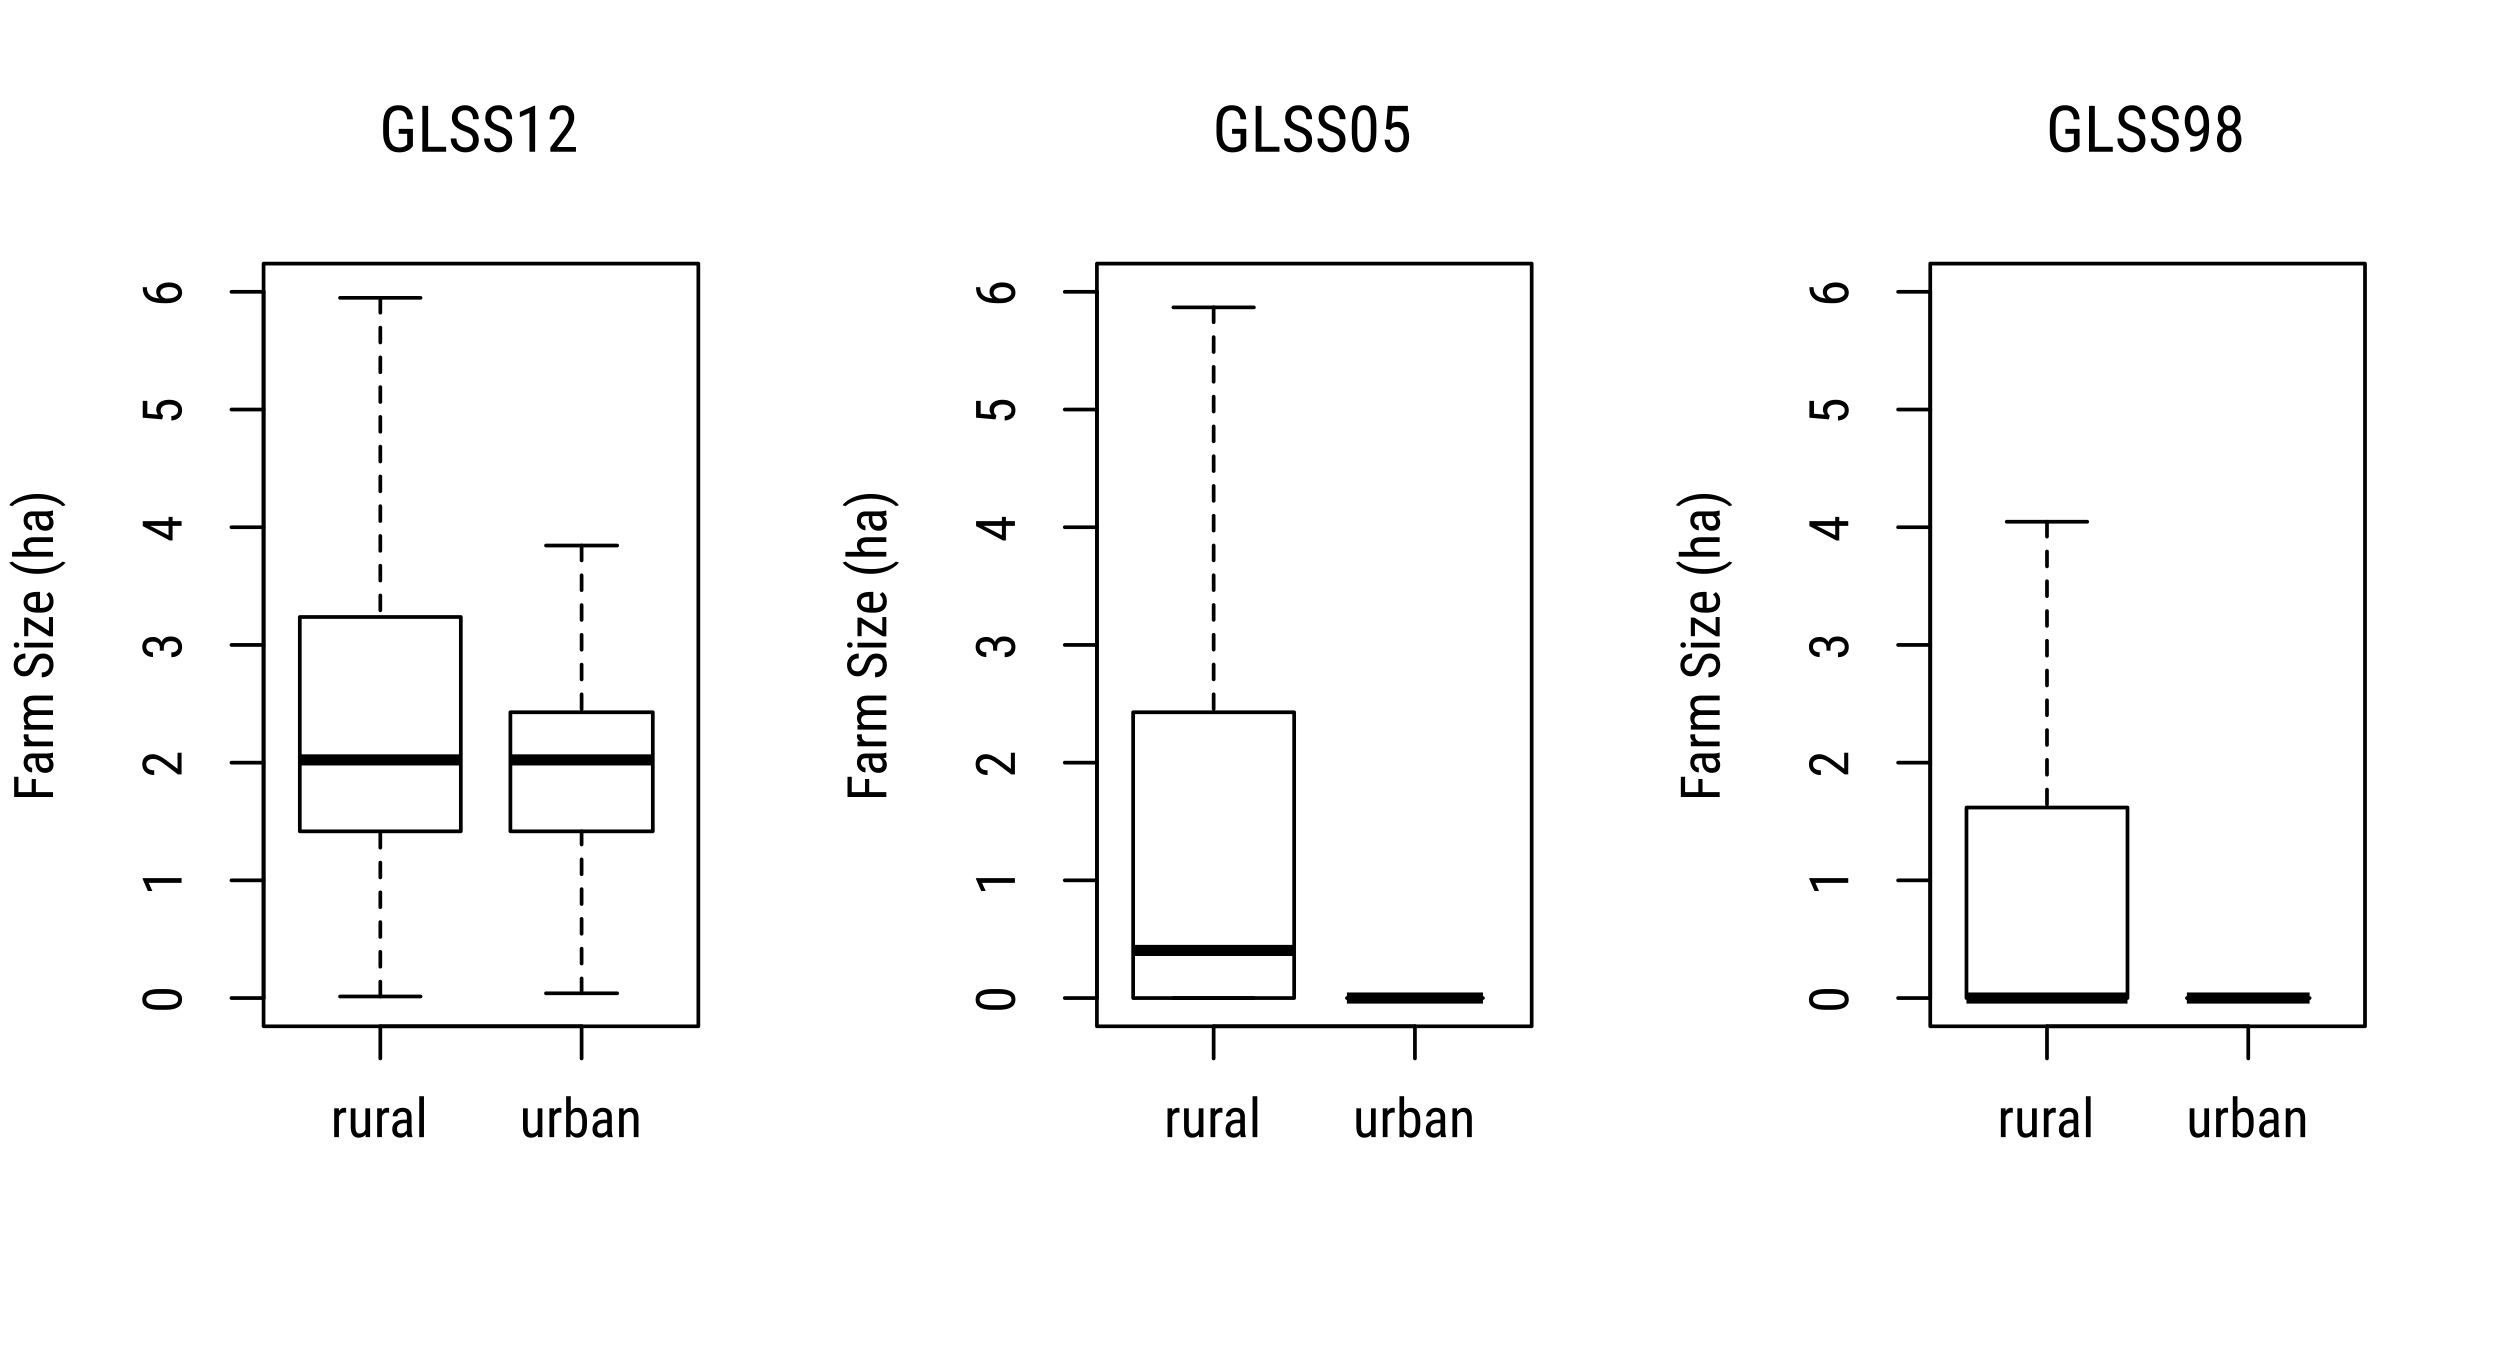 <?xml version="1.0" encoding="UTF-8"?>
<svg xmlns="http://www.w3.org/2000/svg" xmlns:xlink="http://www.w3.org/1999/xlink" width="504pt" height="273pt" viewBox="0 0 504 273" version="1.1">
<defs>
<g>
<symbol overflow="visible" id="glyph0-0">
<path style="stroke:none;" d="M 3.75 0 L 0.562 0 L 0.562 -7.828 L 3.75 -7.828 Z M 3.5 -0.469 L 3.5 -7.359 L 2.281 -3.906 Z M 0.797 -7.312 L 0.797 -0.5 L 2.016 -3.906 Z M 0.984 -0.297 L 3.297 -0.297 L 2.141 -3.547 Z M 2.141 -4.281 L 3.297 -7.531 L 0.984 -7.531 Z M 2.141 -4.281 "/>
</symbol>
<symbol overflow="visible" id="glyph0-1">
<path style="stroke:none;" d="M 3.109 -4.922 C 2.973 -4.941 2.832 -4.953 2.688 -4.953 C 2.195 -4.953 1.852 -4.688 1.656 -4.156 L 1.656 0 L 0.703 0 L 0.703 -5.812 L 1.641 -5.812 L 1.656 -5.219 C 1.906 -5.688 2.266 -5.922 2.734 -5.922 C 2.879 -5.922 3.004 -5.895 3.109 -5.844 Z M 3.109 -4.922 "/>
</symbol>
<symbol overflow="visible" id="glyph0-2">
<path style="stroke:none;" d="M 3.672 -0.516 C 3.359 -0.098 2.898 0.109 2.297 0.109 C 1.766 0.109 1.363 -0.07 1.094 -0.438 C 0.832 -0.801 0.695 -1.332 0.688 -2.031 L 0.688 -5.812 L 1.641 -5.812 L 1.641 -2.094 C 1.641 -1.188 1.91 -0.734 2.453 -0.734 C 3.023 -0.734 3.422 -0.992 3.641 -1.516 L 3.641 -5.812 L 4.594 -5.812 L 4.594 0 L 3.703 0 Z M 3.672 -0.516 "/>
</symbol>
<symbol overflow="visible" id="glyph0-3">
<path style="stroke:none;" d="M 3.703 0 C 3.641 -0.125 3.598 -0.336 3.578 -0.641 C 3.242 -0.141 2.812 0.109 2.281 0.109 C 1.758 0.109 1.348 -0.035 1.047 -0.328 C 0.754 -0.629 0.609 -1.047 0.609 -1.578 C 0.609 -2.172 0.805 -2.641 1.203 -2.984 C 1.609 -3.336 2.16 -3.52 2.859 -3.531 L 3.562 -3.531 L 3.562 -4.141 C 3.562 -4.484 3.484 -4.727 3.328 -4.875 C 3.172 -5.031 2.938 -5.109 2.625 -5.109 C 2.344 -5.109 2.109 -5.02 1.922 -4.844 C 1.742 -4.676 1.656 -4.461 1.656 -4.203 L 0.703 -4.203 C 0.703 -4.492 0.789 -4.773 0.969 -5.047 C 1.145 -5.316 1.379 -5.531 1.672 -5.688 C 1.973 -5.844 2.305 -5.922 2.672 -5.922 C 3.266 -5.922 3.719 -5.77 4.031 -5.469 C 4.344 -5.176 4.5 -4.75 4.5 -4.188 L 4.5 -1.25 C 4.508 -0.801 4.57 -0.414 4.688 -0.094 L 4.688 0 Z M 2.438 -0.75 C 2.664 -0.75 2.883 -0.812 3.094 -0.938 C 3.312 -1.07 3.469 -1.238 3.562 -1.438 L 3.562 -2.812 L 3.031 -2.812 C 2.57 -2.812 2.211 -2.711 1.953 -2.516 C 1.691 -2.316 1.562 -2.047 1.562 -1.703 C 1.562 -1.367 1.625 -1.125 1.75 -0.969 C 1.883 -0.82 2.113 -0.75 2.438 -0.75 Z M 2.438 -0.75 "/>
</symbol>
<symbol overflow="visible" id="glyph0-4">
<path style="stroke:none;" d="M 1.734 0 L 0.781 0 L 0.781 -8.25 L 1.734 -8.25 Z M 1.734 0 "/>
</symbol>
<symbol overflow="visible" id="glyph0-5">
<path style="stroke:none;" d="M 4.922 -2.625 C 4.922 -1.719 4.754 -1.035 4.422 -0.578 C 4.098 -0.117 3.629 0.109 3.016 0.109 C 2.398 0.109 1.938 -0.156 1.625 -0.688 L 1.578 0 L 0.719 0 L 0.719 -8.25 L 1.656 -8.25 L 1.656 -5.172 C 1.969 -5.672 2.414 -5.922 3 -5.922 C 3.633 -5.922 4.113 -5.691 4.438 -5.234 C 4.758 -4.785 4.922 -4.109 4.922 -3.203 Z M 3.969 -3.172 C 3.969 -3.859 3.875 -4.348 3.688 -4.641 C 3.5 -4.93 3.188 -5.078 2.75 -5.078 C 2.258 -5.078 1.895 -4.812 1.656 -4.281 L 1.656 -1.516 C 1.895 -0.992 2.266 -0.734 2.766 -0.734 C 3.191 -0.734 3.5 -0.883 3.688 -1.188 C 3.875 -1.488 3.969 -1.953 3.969 -2.578 Z M 3.969 -3.172 "/>
</symbol>
<symbol overflow="visible" id="glyph0-6">
<path style="stroke:none;" d="M 1.609 -5.812 L 1.641 -5.188 C 2.004 -5.676 2.473 -5.922 3.047 -5.922 C 4.078 -5.922 4.598 -5.234 4.609 -3.859 L 4.609 0 L 3.656 0 L 3.656 -3.812 C 3.656 -4.27 3.578 -4.594 3.422 -4.781 C 3.273 -4.977 3.051 -5.078 2.75 -5.078 C 2.508 -5.078 2.297 -5 2.109 -4.844 C 1.922 -4.688 1.77 -4.477 1.656 -4.219 L 1.656 0 L 0.703 0 L 0.703 -5.812 Z M 1.609 -5.812 "/>
</symbol>
<symbol overflow="visible" id="glyph1-0">
<path style="stroke:none;" d="M 0 -3.75 L 0 -0.562 L -7.828 -0.562 L -7.828 -3.75 Z M -0.469 -3.5 L -7.359 -3.5 L -3.906 -2.281 Z M -7.312 -0.797 L -0.5 -0.797 L -3.906 -2.016 Z M -0.297 -0.984 L -0.297 -3.297 L -3.547 -2.141 Z M -4.281 -2.141 L -7.531 -3.297 L -7.531 -0.984 Z M -4.281 -2.141 "/>
</symbol>
<symbol overflow="visible" id="glyph1-1">
<path style="stroke:none;" d="M -3.328 -4.812 C -2.18 -4.812 -1.32 -4.641 -0.75 -4.297 C -0.176 -3.961 0.109 -3.438 0.109 -2.719 C 0.109 -2.02 -0.16 -1.5 -0.703 -1.156 C -1.254 -0.812 -2.082 -0.633 -3.188 -0.625 L -4.531 -0.625 C -5.664 -0.625 -6.516 -0.789 -7.078 -1.125 C -7.641 -1.469 -7.922 -1.992 -7.922 -2.703 C -7.922 -3.41 -7.656 -3.93 -7.125 -4.266 C -6.594 -4.609 -5.785 -4.789 -4.703 -4.812 Z M -4.688 -3.859 C -5.52 -3.859 -6.129 -3.766 -6.516 -3.578 C -6.91 -3.398 -7.109 -3.109 -7.109 -2.703 C -7.109 -2.316 -6.914 -2.031 -6.531 -1.844 C -6.145 -1.664 -5.566 -1.57 -4.797 -1.562 L -3.188 -1.562 C -2.352 -1.562 -1.727 -1.656 -1.312 -1.844 C -0.906 -2.031 -0.703 -2.32 -0.703 -2.719 C -0.703 -3.102 -0.895 -3.383 -1.281 -3.562 C -1.676 -3.75 -2.273 -3.848 -3.078 -3.859 Z M -4.688 -3.859 "/>
</symbol>
<symbol overflow="visible" id="glyph1-2">
<path style="stroke:none;" d="M 0 -3.453 L 0 -2.5 L -6.625 -2.5 L -5.891 -0.859 L -6.797 -0.859 L -7.859 -3.312 L -7.859 -3.453 Z M 0 -3.453 "/>
</symbol>
<symbol overflow="visible" id="glyph1-3">
<path style="stroke:none;" d="M 0 -5 L 0 -0.625 L -0.719 -0.625 L -3.672 -2.859 C -4.117 -3.191 -4.488 -3.422 -4.781 -3.547 C -5.07 -3.68 -5.383 -3.75 -5.719 -3.75 C -6.133 -3.75 -6.469 -3.648 -6.719 -3.453 C -6.977 -3.266 -7.109 -3.016 -7.109 -2.703 C -7.109 -2.305 -6.973 -2 -6.703 -1.781 C -6.43 -1.562 -6.035 -1.453 -5.516 -1.453 L -5.516 -0.5 C -6.234 -0.5 -6.812 -0.695 -7.25 -1.094 C -7.695 -1.488 -7.922 -2.023 -7.922 -2.703 C -7.922 -3.328 -7.727 -3.816 -7.344 -4.172 C -6.969 -4.523 -6.461 -4.703 -5.828 -4.703 C -5.055 -4.703 -4.145 -4.301 -3.094 -3.5 L -0.812 -1.766 L -0.812 -5 Z M 0 -5 "/>
</symbol>
<symbol overflow="visible" id="glyph1-4">
<path style="stroke:none;" d="M -4.391 -1.844 L -4.391 -2.453 C -4.391 -2.836 -4.508 -3.133 -4.75 -3.344 C -4.988 -3.562 -5.316 -3.672 -5.734 -3.672 C -6.648 -3.672 -7.109 -3.316 -7.109 -2.609 C -7.109 -2.266 -6.984 -1.992 -6.734 -1.797 C -6.492 -1.609 -6.172 -1.516 -5.766 -1.516 L -5.766 -0.562 C -6.391 -0.562 -6.906 -0.754 -7.312 -1.141 C -7.719 -1.523 -7.922 -2.016 -7.922 -2.609 C -7.922 -3.223 -7.727 -3.707 -7.344 -4.062 C -6.957 -4.426 -6.414 -4.609 -5.719 -4.609 C -5.352 -4.609 -5.016 -4.516 -4.703 -4.328 C -4.391 -4.141 -4.16 -3.895 -4.016 -3.594 C -3.742 -4.332 -3.133 -4.703 -2.188 -4.703 C -1.488 -4.703 -0.93 -4.508 -0.516 -4.125 C -0.098 -3.738 0.109 -3.227 0.109 -2.594 C 0.109 -1.977 -0.082 -1.477 -0.469 -1.094 C -0.863 -0.719 -1.395 -0.531 -2.062 -0.531 L -2.062 -1.484 C -1.645 -1.484 -1.312 -1.582 -1.062 -1.781 C -0.82 -1.977 -0.703 -2.25 -0.703 -2.594 C -0.703 -2.945 -0.82 -3.227 -1.062 -3.438 C -1.301 -3.656 -1.664 -3.766 -2.156 -3.766 C -3.102 -3.766 -3.578 -3.312 -3.578 -2.406 L -3.578 -1.844 Z M -4.391 -1.844 "/>
</symbol>
<symbol overflow="visible" id="glyph1-5">
<path style="stroke:none;" d="M -2.625 -4.234 L -2.625 -5.094 L -1.812 -5.094 L -1.812 -4.234 L 0 -4.234 L 0 -3.281 L -1.812 -3.281 L -1.812 -0.328 L -2.406 -0.328 L -7.828 -3.234 L -7.828 -4.234 Z M -2.625 -1.375 L -2.625 -3.281 L -6.344 -3.281 Z M -2.625 -1.375 "/>
</symbol>
<symbol overflow="visible" id="glyph1-6">
<path style="stroke:none;" d="M -3.922 -1.016 L -7.828 -1.359 L -7.828 -4.75 L -6.906 -4.75 L -6.906 -2.156 L -4.766 -1.969 C -4.992 -2.289 -5.109 -2.641 -5.109 -3.016 C -5.109 -3.617 -4.867 -4.094 -4.391 -4.438 C -3.922 -4.789 -3.289 -4.969 -2.5 -4.969 C -1.688 -4.969 -1.047 -4.773 -0.578 -4.391 C -0.117 -4.016 0.109 -3.5 0.109 -2.844 C 0.109 -2.258 -0.082 -1.781 -0.469 -1.406 C -0.852 -1.039 -1.383 -0.832 -2.062 -0.781 L -2.062 -1.672 C -1.613 -1.723 -1.273 -1.848 -1.047 -2.047 C -0.816 -2.254 -0.703 -2.52 -0.703 -2.844 C -0.703 -3.219 -0.863 -3.504 -1.188 -3.703 C -1.508 -3.91 -1.941 -4.016 -2.484 -4.016 C -2.992 -4.016 -3.41 -3.906 -3.734 -3.688 C -4.055 -3.469 -4.219 -3.164 -4.219 -2.781 C -4.219 -2.469 -4.133 -2.219 -3.969 -2.031 L -3.719 -1.766 Z M -3.922 -1.016 "/>
</symbol>
<symbol overflow="visible" id="glyph1-7">
<path style="stroke:none;" d="M -7.828 -3.938 L -6.984 -3.938 L -6.984 -3.781 C -6.973 -3.145 -6.758 -2.645 -6.344 -2.281 C -5.926 -1.926 -5.301 -1.723 -4.469 -1.672 C -4.906 -2.023 -5.125 -2.473 -5.125 -3.016 C -5.125 -3.586 -4.883 -4.039 -4.406 -4.375 C -3.938 -4.719 -3.316 -4.891 -2.547 -4.891 C -1.734 -4.891 -1.086 -4.703 -0.609 -4.328 C -0.129 -3.953 0.109 -3.445 0.109 -2.812 C 0.109 -2.188 -0.172 -1.676 -0.734 -1.281 C -1.297 -0.895 -2.039 -0.703 -2.969 -0.703 L -3.359 -0.703 C -4.43 -0.703 -5.285 -0.816 -5.922 -1.047 C -6.555 -1.285 -7.031 -1.629 -7.344 -2.078 C -7.656 -2.535 -7.816 -3.102 -7.828 -3.781 Z M -4.297 -2.844 C -4.297 -2.582 -4.195 -2.344 -4 -2.125 C -3.812 -1.914 -3.562 -1.758 -3.25 -1.656 L -2.859 -1.656 C -2.223 -1.656 -1.707 -1.766 -1.312 -1.984 C -0.914 -2.211 -0.719 -2.488 -0.719 -2.812 C -0.719 -3.176 -0.879 -3.457 -1.203 -3.656 C -1.535 -3.852 -1.969 -3.953 -2.5 -3.953 C -3.031 -3.953 -3.461 -3.852 -3.797 -3.656 C -4.129 -3.457 -4.297 -3.188 -4.297 -2.844 Z M -4.297 -2.844 "/>
</symbol>
<symbol overflow="visible" id="glyph1-8">
<path style="stroke:none;" d="M -3.453 -4.469 L -3.453 -1.828 L 0 -1.828 L 0 -0.844 L -7.828 -0.844 L -7.828 -4.922 L -6.969 -4.922 L -6.969 -1.828 L -4.297 -1.828 L -4.297 -4.469 Z M -3.453 -4.469 "/>
</symbol>
<symbol overflow="visible" id="glyph1-9">
<path style="stroke:none;" d="M 0 -3.703 C -0.125 -3.641 -0.336 -3.598 -0.641 -3.578 C -0.141 -3.242 0.109 -2.812 0.109 -2.281 C 0.109 -1.758 -0.035 -1.348 -0.328 -1.047 C -0.629 -0.754 -1.047 -0.609 -1.578 -0.609 C -2.172 -0.609 -2.641 -0.805 -2.984 -1.203 C -3.336 -1.609 -3.52 -2.16 -3.531 -2.859 L -3.531 -3.562 L -4.141 -3.562 C -4.484 -3.562 -4.727 -3.484 -4.875 -3.328 C -5.031 -3.172 -5.109 -2.938 -5.109 -2.625 C -5.109 -2.344 -5.02 -2.109 -4.844 -1.922 C -4.676 -1.742 -4.461 -1.656 -4.203 -1.656 L -4.203 -0.703 C -4.492 -0.703 -4.773 -0.789 -5.047 -0.969 C -5.316 -1.145 -5.531 -1.379 -5.688 -1.672 C -5.844 -1.973 -5.922 -2.305 -5.922 -2.672 C -5.922 -3.266 -5.77 -3.719 -5.469 -4.031 C -5.176 -4.344 -4.75 -4.5 -4.188 -4.5 L -1.25 -4.5 C -0.801 -4.508 -0.414 -4.57 -0.094 -4.688 L 0 -4.688 Z M -0.75 -2.438 C -0.75 -2.664 -0.812 -2.883 -0.938 -3.094 C -1.07 -3.312 -1.238 -3.469 -1.438 -3.562 L -2.812 -3.562 L -2.812 -3.031 C -2.812 -2.57 -2.711 -2.211 -2.516 -1.953 C -2.316 -1.691 -2.047 -1.562 -1.703 -1.562 C -1.367 -1.562 -1.125 -1.625 -0.969 -1.75 C -0.82 -1.883 -0.75 -2.113 -0.75 -2.438 Z M -0.75 -2.438 "/>
</symbol>
<symbol overflow="visible" id="glyph1-10">
<path style="stroke:none;" d="M -4.922 -3.109 C -4.941 -2.973 -4.953 -2.832 -4.953 -2.688 C -4.953 -2.195 -4.688 -1.852 -4.156 -1.656 L 0 -1.656 L 0 -0.703 L -5.812 -0.703 L -5.812 -1.641 L -5.219 -1.656 C -5.688 -1.906 -5.922 -2.266 -5.922 -2.734 C -5.922 -2.879 -5.895 -3.004 -5.844 -3.109 Z M -4.922 -3.109 "/>
</symbol>
<symbol overflow="visible" id="glyph1-11">
<path style="stroke:none;" d="M -5.812 -1.609 L -5.281 -1.625 C -5.707 -1.977 -5.922 -2.445 -5.922 -3.031 C -5.922 -3.676 -5.641 -4.129 -5.078 -4.391 C -5.641 -4.754 -5.922 -5.258 -5.922 -5.906 C -5.922 -6.977 -5.254 -7.531 -3.922 -7.562 L 0 -7.562 L 0 -6.609 L -3.828 -6.609 C -4.242 -6.609 -4.555 -6.531 -4.766 -6.375 C -4.973 -6.227 -5.078 -5.977 -5.078 -5.625 C -5.078 -5.332 -4.961 -5.098 -4.734 -4.922 C -4.516 -4.742 -4.234 -4.641 -3.891 -4.609 L 0 -4.609 L 0 -3.656 L -3.875 -3.656 C -4.676 -3.645 -5.078 -3.316 -5.078 -2.672 C -5.078 -2.191 -4.836 -1.852 -4.359 -1.656 L 0 -1.656 L 0 -0.719 L -5.812 -0.719 Z M -5.812 -1.609 "/>
</symbol>
<symbol overflow="visible" id="glyph1-12">
<path style="stroke:none;" d=""/>
</symbol>
<symbol overflow="visible" id="glyph1-13">
<path style="stroke:none;" d="M -1.984 -4.266 C -2.367 -4.266 -2.664 -4.156 -2.875 -3.938 C -3.082 -3.727 -3.285 -3.348 -3.484 -2.797 C -3.68 -2.242 -3.883 -1.82 -4.094 -1.531 C -4.312 -1.238 -4.562 -1.02 -4.844 -0.875 C -5.125 -0.727 -5.441 -0.656 -5.797 -0.656 C -6.41 -0.656 -6.914 -0.863 -7.312 -1.281 C -7.719 -1.695 -7.922 -2.238 -7.922 -2.906 C -7.922 -3.363 -7.816 -3.77 -7.609 -4.125 C -7.41 -4.488 -7.129 -4.766 -6.766 -4.953 C -6.398 -5.148 -6 -5.25 -5.562 -5.25 L -5.562 -4.266 C -6.039 -4.266 -6.41 -4.145 -6.672 -3.906 C -6.941 -3.676 -7.078 -3.344 -7.078 -2.906 C -7.078 -2.508 -6.961 -2.203 -6.734 -1.984 C -6.516 -1.766 -6.207 -1.656 -5.812 -1.656 C -5.477 -1.656 -5.203 -1.77 -4.984 -2 C -4.766 -2.238 -4.566 -2.609 -4.391 -3.109 C -4.129 -3.879 -3.812 -4.426 -3.438 -4.75 C -3.07 -5.082 -2.586 -5.25 -1.984 -5.25 C -1.348 -5.25 -0.836 -5.039 -0.453 -4.625 C -0.078 -4.219 0.109 -3.66 0.109 -2.953 C 0.109 -2.492 0.008 -2.07 -0.188 -1.688 C -0.383 -1.312 -0.66 -1.008 -1.016 -0.781 C -1.379 -0.562 -1.797 -0.453 -2.266 -0.453 L -2.266 -1.438 C -1.785 -1.438 -1.41 -1.57 -1.141 -1.844 C -0.867 -2.113 -0.734 -2.484 -0.734 -2.953 C -0.734 -3.391 -0.844 -3.719 -1.062 -3.938 C -1.289 -4.156 -1.598 -4.266 -1.984 -4.266 Z M -1.984 -4.266 "/>
</symbol>
<symbol overflow="visible" id="glyph1-14">
<path style="stroke:none;" d="M 0 -1.734 L 0 -0.781 L -5.812 -0.781 L -5.812 -1.734 Z M -7.359 -1.812 C -7.191 -1.812 -7.055 -1.766 -6.953 -1.672 C -6.848 -1.586 -6.797 -1.453 -6.797 -1.266 C -6.797 -1.086 -6.848 -0.953 -6.953 -0.859 C -7.055 -0.773 -7.188 -0.734 -7.344 -0.734 C -7.508 -0.734 -7.645 -0.773 -7.75 -0.859 C -7.863 -0.953 -7.922 -1.086 -7.922 -1.266 C -7.922 -1.441 -7.863 -1.578 -7.75 -1.672 C -7.645 -1.766 -7.516 -1.812 -7.359 -1.812 Z M -7.359 -1.812 "/>
</symbol>
<symbol overflow="visible" id="glyph1-15">
<path style="stroke:none;" d="M -0.812 -1.594 L -0.812 -4.391 L 0 -4.391 L 0 -0.5 L -0.734 -0.5 L -4.984 -3.172 L -4.984 -0.531 L -5.812 -0.531 L -5.812 -4.281 L -5.109 -4.281 Z M -0.812 -1.594 "/>
</symbol>
<symbol overflow="visible" id="glyph1-16">
<path style="stroke:none;" d="M 0.109 -2.781 C 0.109 -2.062 -0.102 -1.508 -0.531 -1.125 C -0.969 -0.738 -1.602 -0.539 -2.438 -0.531 L -3.141 -0.531 C -4.004 -0.531 -4.68 -0.719 -5.172 -1.094 C -5.672 -1.477 -5.922 -2.008 -5.922 -2.688 C -5.922 -3.363 -5.703 -3.867 -5.266 -4.203 C -4.836 -4.535 -4.164 -4.707 -3.25 -4.719 L -2.625 -4.719 L -2.625 -1.484 L -2.484 -1.484 C -1.859 -1.484 -1.406 -1.598 -1.125 -1.828 C -0.844 -2.066 -0.703 -2.406 -0.703 -2.844 C -0.703 -3.125 -0.754 -3.367 -0.859 -3.578 C -0.961 -3.797 -1.129 -3.992 -1.359 -4.172 L -0.766 -4.672 C -0.18 -4.266 0.109 -3.633 0.109 -2.781 Z M -5.109 -2.688 C -5.109 -2.289 -4.973 -1.992 -4.703 -1.797 C -4.43 -1.609 -4.008 -1.504 -3.438 -1.484 L -3.438 -3.766 L -3.562 -3.766 C -4.113 -3.742 -4.508 -3.645 -4.75 -3.469 C -4.988 -3.301 -5.109 -3.039 -5.109 -2.688 Z M -5.109 -2.688 "/>
</symbol>
<symbol overflow="visible" id="glyph1-17">
<path style="stroke:none;" d="M -3.172 -0.688 C -4.109 -0.688 -4.988 -0.812 -5.812 -1.062 C -6.645 -1.32 -7.375 -1.688 -8 -2.156 C -8.375 -2.438 -8.648 -2.707 -8.828 -2.969 L -8.172 -3.156 C -7.754 -2.727 -7.129 -2.375 -6.297 -2.094 C -5.473 -1.82 -4.555 -1.676 -3.547 -1.656 L -3.109 -1.641 C -1.848 -1.641 -0.734 -1.816 0.234 -2.172 C 0.961 -2.441 1.523 -2.77 1.922 -3.156 L 2.531 -2.969 C 2.301 -2.633 1.93 -2.301 1.422 -1.969 C 0.148 -1.113 -1.379 -0.688 -3.172 -0.688 Z M -3.172 -0.688 "/>
</symbol>
<symbol overflow="visible" id="glyph1-18">
<path style="stroke:none;" d="M -5.219 -1.656 C -5.688 -2.02 -5.922 -2.484 -5.922 -3.047 C -5.922 -4.078 -5.234 -4.598 -3.859 -4.609 L 0 -4.609 L 0 -3.656 L -3.812 -3.656 C -4.27 -3.656 -4.594 -3.578 -4.781 -3.422 C -4.977 -3.273 -5.078 -3.051 -5.078 -2.75 C -5.078 -2.508 -5 -2.297 -4.844 -2.109 C -4.688 -1.922 -4.477 -1.77 -4.219 -1.656 L 0 -1.656 L 0 -0.703 L -8.25 -0.703 L -8.25 -1.656 Z M -5.219 -1.656 "/>
</symbol>
<symbol overflow="visible" id="glyph1-19">
<path style="stroke:none;" d="M -3.125 -2.75 C -1.52 -2.75 -0.102 -2.395 1.125 -1.688 C 1.781 -1.289 2.25 -0.891 2.531 -0.484 L 1.922 -0.297 C 1.484 -0.742 0.82 -1.102 -0.062 -1.375 C -0.957 -1.656 -1.93 -1.801 -2.984 -1.812 L -3.188 -1.812 C -4.539 -1.812 -5.758 -1.586 -6.844 -1.141 C -7.426 -0.891 -7.883 -0.609 -8.219 -0.297 L -8.828 -0.484 C -8.555 -0.867 -8.117 -1.25 -7.516 -1.625 C -6.273 -2.375 -4.812 -2.75 -3.125 -2.75 Z M -3.125 -2.75 "/>
</symbol>
<symbol overflow="visible" id="glyph2-0">
<path style="stroke:none;" d="M 4.438 0 L 0.656 0 L 0.656 -9.25 L 4.438 -9.25 Z M 4.141 -0.547 L 4.141 -8.703 L 2.688 -4.625 Z M 0.953 -8.641 L 0.953 -0.594 L 2.375 -4.625 Z M 1.156 -0.344 L 3.906 -0.344 L 2.531 -4.188 Z M 2.531 -5.047 L 3.906 -8.906 L 1.156 -8.906 Z M 2.531 -5.047 "/>
</symbol>
<symbol overflow="visible" id="glyph2-1">
<path style="stroke:none;" d="M 6.781 -1.156 L 6.578 -0.891 C 5.992 -0.211 5.141 0.125 4.016 0.125 C 3.016 0.125 2.227 -0.203 1.656 -0.859 C 1.094 -1.523 0.801 -2.461 0.781 -3.672 L 0.781 -5.484 C 0.781 -6.785 1.039 -7.758 1.562 -8.406 C 2.082 -9.051 2.859 -9.375 3.891 -9.375 C 4.773 -9.375 5.461 -9.125 5.953 -8.625 C 6.453 -8.133 6.727 -7.438 6.781 -6.531 L 5.625 -6.531 C 5.57 -7.102 5.41 -7.551 5.141 -7.875 C 4.867 -8.195 4.453 -8.359 3.891 -8.359 C 3.234 -8.359 2.75 -8.141 2.438 -7.703 C 2.125 -7.273 1.961 -6.586 1.953 -5.641 L 1.953 -3.75 C 1.953 -2.82 2.129 -2.109 2.484 -1.609 C 2.836 -1.109 3.348 -0.859 4.016 -0.859 C 4.641 -0.859 5.117 -1.016 5.453 -1.328 L 5.625 -1.484 L 5.625 -3.609 L 3.922 -3.609 L 3.922 -4.609 L 6.781 -4.609 Z M 6.781 -1.156 "/>
</symbol>
<symbol overflow="visible" id="glyph2-2">
<path style="stroke:none;" d="M 2.172 -1 L 5.797 -1 L 5.797 0 L 1 0 L 1 -9.25 L 2.172 -9.25 Z M 2.172 -1 "/>
</symbol>
<symbol overflow="visible" id="glyph2-3">
<path style="stroke:none;" d="M 5.031 -2.344 C 5.031 -2.801 4.906 -3.148 4.656 -3.391 C 4.406 -3.641 3.953 -3.879 3.297 -4.109 C 2.648 -4.348 2.156 -4.594 1.812 -4.844 C 1.469 -5.102 1.207 -5.395 1.031 -5.719 C 0.863 -6.051 0.781 -6.426 0.781 -6.844 C 0.781 -7.582 1.023 -8.188 1.516 -8.656 C 2.004 -9.133 2.645 -9.375 3.438 -9.375 C 3.977 -9.375 4.457 -9.25 4.875 -9 C 5.301 -8.758 5.629 -8.422 5.859 -7.984 C 6.086 -7.555 6.203 -7.082 6.203 -6.562 L 5.031 -6.562 C 5.031 -7.133 4.891 -7.578 4.609 -7.891 C 4.336 -8.203 3.945 -8.359 3.438 -8.359 C 2.969 -8.359 2.602 -8.227 2.344 -7.969 C 2.082 -7.707 1.953 -7.344 1.953 -6.875 C 1.953 -6.477 2.094 -6.148 2.375 -5.891 C 2.656 -5.629 3.086 -5.395 3.672 -5.188 C 4.578 -4.883 5.223 -4.516 5.609 -4.078 C 6.004 -3.641 6.203 -3.062 6.203 -2.344 C 6.203 -1.594 5.957 -0.992 5.469 -0.547 C 4.988 -0.098 4.328 0.125 3.484 0.125 C 2.953 0.125 2.457 0.008 2 -0.219 C 1.551 -0.457 1.195 -0.789 0.938 -1.219 C 0.676 -1.645 0.547 -2.129 0.547 -2.672 L 1.703 -2.672 C 1.703 -2.109 1.863 -1.664 2.188 -1.344 C 2.508 -1.031 2.941 -0.875 3.484 -0.875 C 4.004 -0.875 4.391 -1.004 4.641 -1.266 C 4.898 -1.523 5.031 -1.883 5.031 -2.344 Z M 5.031 -2.344 "/>
</symbol>
<symbol overflow="visible" id="glyph2-4">
<path style="stroke:none;" d="M 4.094 0 L 2.953 0 L 2.953 -7.828 L 1.016 -6.953 L 1.016 -8.031 L 3.906 -9.281 L 4.094 -9.281 Z M 4.094 0 "/>
</symbol>
<symbol overflow="visible" id="glyph2-5">
<path style="stroke:none;" d="M 5.906 0 L 0.75 0 L 0.75 -0.844 L 3.375 -4.328 C 3.77 -4.867 4.047 -5.312 4.203 -5.656 C 4.359 -6 4.438 -6.363 4.438 -6.75 C 4.438 -7.238 4.32 -7.633 4.094 -7.938 C 3.863 -8.25 3.562 -8.406 3.188 -8.406 C 2.719 -8.406 2.352 -8.242 2.094 -7.922 C 1.844 -7.598 1.719 -7.129 1.719 -6.516 L 0.594 -6.516 C 0.594 -7.367 0.828 -8.055 1.297 -8.578 C 1.766 -9.109 2.395 -9.375 3.188 -9.375 C 3.926 -9.375 4.504 -9.145 4.922 -8.688 C 5.348 -8.238 5.562 -7.641 5.562 -6.891 C 5.562 -5.973 5.086 -4.895 4.141 -3.656 L 2.078 -0.953 L 5.906 -0.953 Z M 5.906 0 "/>
</symbol>
<symbol overflow="visible" id="glyph2-6">
<path style="stroke:none;" d="M 5.688 -3.938 C 5.688 -2.57 5.484 -1.551 5.078 -0.875 C 4.68 -0.207 4.062 0.125 3.219 0.125 C 2.383 0.125 1.766 -0.195 1.359 -0.844 C 0.953 -1.488 0.742 -2.461 0.734 -3.766 L 0.734 -5.344 C 0.734 -6.695 0.93 -7.707 1.328 -8.375 C 1.734 -9.039 2.359 -9.375 3.203 -9.375 C 4.035 -9.375 4.648 -9.055 5.047 -8.422 C 5.453 -7.797 5.664 -6.844 5.688 -5.562 Z M 4.562 -5.547 C 4.562 -6.523 4.453 -7.242 4.234 -7.703 C 4.016 -8.172 3.672 -8.406 3.203 -8.406 C 2.734 -8.406 2.391 -8.176 2.172 -7.719 C 1.961 -7.27 1.852 -6.582 1.844 -5.656 L 1.844 -3.766 C 1.844 -2.785 1.953 -2.051 2.172 -1.562 C 2.398 -1.07 2.75 -0.828 3.219 -0.828 C 3.664 -0.828 4 -1.055 4.219 -1.516 C 4.438 -1.984 4.551 -2.691 4.562 -3.641 Z M 4.562 -5.547 "/>
</symbol>
<symbol overflow="visible" id="glyph2-7">
<path style="stroke:none;" d="M 1.203 -4.641 L 1.594 -9.25 L 5.625 -9.25 L 5.625 -8.156 L 2.547 -8.156 L 2.328 -5.641 C 2.711 -5.898 3.125 -6.031 3.562 -6.031 C 4.281 -6.031 4.844 -5.75 5.25 -5.188 C 5.664 -4.633 5.875 -3.891 5.875 -2.953 C 5.875 -1.992 5.648 -1.238 5.203 -0.688 C 4.754 -0.145 4.141 0.125 3.359 0.125 C 2.672 0.125 2.109 -0.098 1.672 -0.547 C 1.234 -1.004 0.984 -1.633 0.922 -2.438 L 1.969 -2.438 C 2.031 -1.906 2.18 -1.504 2.422 -1.234 C 2.66 -0.961 2.973 -0.828 3.359 -0.828 C 3.797 -0.828 4.133 -1.016 4.375 -1.391 C 4.625 -1.773 4.75 -2.289 4.75 -2.938 C 4.75 -3.539 4.617 -4.031 4.359 -4.406 C 4.098 -4.789 3.738 -4.984 3.281 -4.984 C 2.914 -4.984 2.617 -4.883 2.391 -4.688 L 2.094 -4.391 Z M 1.203 -4.641 "/>
</symbol>
<symbol overflow="visible" id="glyph2-8">
<path style="stroke:none;" d="M 4.438 -3.953 C 3.988 -3.379 3.461 -3.094 2.859 -3.094 C 2.191 -3.094 1.656 -3.375 1.25 -3.938 C 0.852 -4.508 0.656 -5.254 0.656 -6.172 C 0.656 -7.141 0.875 -7.914 1.312 -8.5 C 1.75 -9.082 2.336 -9.375 3.078 -9.375 C 3.859 -9.375 4.469 -9.035 4.906 -8.359 C 5.344 -7.68 5.562 -6.742 5.562 -5.547 L 5.562 -5.203 C 5.562 -4.18 5.484 -3.352 5.328 -2.719 C 5.18 -2.082 4.957 -1.566 4.656 -1.172 C 4.352 -0.785 3.969 -0.492 3.5 -0.297 C 3.039 -0.098 2.461 0 1.766 0 L 1.766 -0.984 L 1.953 -0.984 C 2.754 -1.004 3.359 -1.242 3.766 -1.703 C 4.18 -2.172 4.406 -2.922 4.438 -3.953 Z M 3.047 -4.062 C 3.316 -4.062 3.582 -4.172 3.844 -4.391 C 4.102 -4.617 4.305 -4.922 4.453 -5.297 L 4.453 -5.797 C 4.453 -6.555 4.316 -7.176 4.047 -7.656 C 3.785 -8.145 3.461 -8.391 3.078 -8.391 C 2.672 -8.391 2.348 -8.188 2.109 -7.781 C 1.879 -7.383 1.766 -6.867 1.766 -6.234 C 1.766 -5.598 1.879 -5.078 2.109 -4.672 C 2.336 -4.266 2.648 -4.062 3.047 -4.062 Z M 3.047 -4.062 "/>
</symbol>
<symbol overflow="visible" id="glyph2-9">
<path style="stroke:none;" d="M 5.5 -6.828 C 5.5 -6.367 5.395 -5.957 5.188 -5.594 C 4.977 -5.238 4.703 -4.957 4.359 -4.75 C 4.773 -4.539 5.098 -4.238 5.328 -3.844 C 5.555 -3.445 5.672 -3 5.672 -2.5 C 5.672 -1.695 5.445 -1.055 5 -0.578 C 4.551 -0.109 3.953 0.125 3.203 0.125 C 2.461 0.125 1.863 -0.109 1.406 -0.578 C 0.957 -1.055 0.734 -1.695 0.734 -2.5 C 0.734 -3 0.848 -3.445 1.078 -3.844 C 1.305 -4.25 1.625 -4.555 2.031 -4.766 C 1.676 -4.961 1.398 -5.238 1.203 -5.594 C 1.004 -5.957 0.906 -6.367 0.906 -6.828 C 0.906 -7.609 1.113 -8.227 1.531 -8.688 C 1.957 -9.145 2.516 -9.375 3.203 -9.375 C 3.891 -9.375 4.441 -9.145 4.859 -8.688 C 5.285 -8.238 5.5 -7.617 5.5 -6.828 Z M 4.547 -2.516 C 4.547 -3.047 4.422 -3.469 4.172 -3.781 C 3.922 -4.102 3.594 -4.266 3.188 -4.266 C 2.781 -4.266 2.457 -4.102 2.219 -3.781 C 1.977 -3.469 1.859 -3.047 1.859 -2.516 C 1.859 -1.984 1.973 -1.566 2.203 -1.266 C 2.441 -0.973 2.773 -0.828 3.203 -0.828 C 3.641 -0.828 3.973 -0.973 4.203 -1.266 C 4.43 -1.566 4.547 -1.984 4.547 -2.516 Z M 4.375 -6.812 C 4.375 -7.281 4.266 -7.66 4.047 -7.953 C 3.828 -8.254 3.547 -8.406 3.203 -8.406 C 2.848 -8.406 2.562 -8.258 2.344 -7.969 C 2.133 -7.676 2.031 -7.289 2.031 -6.812 C 2.031 -6.332 2.133 -5.945 2.344 -5.656 C 2.562 -5.375 2.848 -5.234 3.203 -5.234 C 3.566 -5.234 3.852 -5.375 4.062 -5.656 C 4.27 -5.945 4.375 -6.332 4.375 -6.812 Z M 4.375 -6.812 "/>
</symbol>
</g>
</defs>
<g id="surface42">
<rect x="0" y="0" width="504" height="273" style="fill:rgb(100%,100%,100%);fill-opacity:1;stroke:none;"/>
<path style="fill:none;stroke-width:2.25;stroke-linecap:butt;stroke-linejoin:round;stroke:rgb(0%,0%,0%);stroke-opacity:1;stroke-miterlimit:10;" d="M 60.441 153.195 L 92.902 153.195 "/>
<path style="fill:none;stroke-width:0.75;stroke-linecap:round;stroke-linejoin:round;stroke:rgb(0%,0%,0%);stroke-opacity:1;stroke-dasharray:3,3;stroke-miterlimit:10;" d="M 76.672 200.891 L 76.672 167.598 "/>
<path style="fill:none;stroke-width:0.75;stroke-linecap:round;stroke-linejoin:round;stroke:rgb(0%,0%,0%);stroke-opacity:1;stroke-dasharray:3,3;stroke-miterlimit:10;" d="M 76.672 60.043 L 76.672 124.383 "/>
<path style="fill:none;stroke-width:0.75;stroke-linecap:round;stroke-linejoin:round;stroke:rgb(0%,0%,0%);stroke-opacity:1;stroke-miterlimit:10;" d="M 68.555 200.891 L 84.785 200.891 "/>
<path style="fill:none;stroke-width:0.75;stroke-linecap:round;stroke-linejoin:round;stroke:rgb(0%,0%,0%);stroke-opacity:1;stroke-miterlimit:10;" d="M 68.555 60.043 L 84.785 60.043 "/>
<path style="fill:none;stroke-width:0.75;stroke-linecap:round;stroke-linejoin:round;stroke:rgb(0%,0%,0%);stroke-opacity:1;stroke-miterlimit:10;" d="M 60.441 167.598 L 92.902 167.598 L 92.902 124.383 L 60.441 124.383 L 60.441 167.598 "/>
<path style="fill:none;stroke-width:2.25;stroke-linecap:butt;stroke-linejoin:round;stroke:rgb(0%,0%,0%);stroke-opacity:1;stroke-miterlimit:10;" d="M 102.895 153.195 L 131.605 153.195 "/>
<path style="fill:none;stroke-width:0.75;stroke-linecap:round;stroke-linejoin:round;stroke:rgb(0%,0%,0%);stroke-opacity:1;stroke-dasharray:3,3;stroke-miterlimit:10;" d="M 117.25 200.25 L 117.25 167.598 "/>
<path style="fill:none;stroke-width:0.75;stroke-linecap:round;stroke-linejoin:round;stroke:rgb(0%,0%,0%);stroke-opacity:1;stroke-dasharray:3,3;stroke-miterlimit:10;" d="M 117.25 109.98 L 117.25 143.59 "/>
<path style="fill:none;stroke-width:0.75;stroke-linecap:round;stroke-linejoin:round;stroke:rgb(0%,0%,0%);stroke-opacity:1;stroke-miterlimit:10;" d="M 110.07 200.25 L 124.426 200.25 "/>
<path style="fill:none;stroke-width:0.75;stroke-linecap:round;stroke-linejoin:round;stroke:rgb(0%,0%,0%);stroke-opacity:1;stroke-miterlimit:10;" d="M 110.07 109.98 L 124.426 109.98 "/>
<path style="fill:none;stroke-width:0.75;stroke-linecap:round;stroke-linejoin:round;stroke:rgb(0%,0%,0%);stroke-opacity:1;stroke-miterlimit:10;" d="M 102.895 167.598 L 131.605 167.598 L 131.605 143.59 L 102.895 143.59 L 102.895 167.598 "/>
<path style="fill:none;stroke-width:0.75;stroke-linecap:round;stroke-linejoin:round;stroke:rgb(0%,0%,0%);stroke-opacity:1;stroke-miterlimit:10;" d="M 76.672 206.902 L 117.25 206.902 "/>
<path style="fill:none;stroke-width:0.75;stroke-linecap:round;stroke-linejoin:round;stroke:rgb(0%,0%,0%);stroke-opacity:1;stroke-miterlimit:10;" d="M 76.672 206.902 L 76.672 213.383 "/>
<path style="fill:none;stroke-width:0.75;stroke-linecap:round;stroke-linejoin:round;stroke:rgb(0%,0%,0%);stroke-opacity:1;stroke-miterlimit:10;" d="M 117.25 206.902 L 117.25 213.383 "/>
<g style="fill:rgb(0%,0%,0%);fill-opacity:1;">
  <use xlink:href="#glyph0-1" x="66.672" y="229.25"/>
  <use xlink:href="#glyph0-2" x="70.019" y="229.25"/>
  <use xlink:href="#glyph0-1" x="75.336" y="229.25"/>
  <use xlink:href="#glyph0-3" x="78.468" y="229.25"/>
  <use xlink:href="#glyph0-4" x="83.737" y="229.25"/>
</g>
<g style="fill:rgb(0%,0%,0%);fill-opacity:1;">
  <use xlink:href="#glyph0-2" x="104.75" y="229.25"/>
  <use xlink:href="#glyph0-1" x="110.067" y="229.25"/>
  <use xlink:href="#glyph0-5" x="113.414" y="229.25"/>
  <use xlink:href="#glyph0-3" x="118.839" y="229.25"/>
  <use xlink:href="#glyph0-6" x="124.108" y="229.25"/>
</g>
<path style="fill:none;stroke-width:0.75;stroke-linecap:round;stroke-linejoin:round;stroke:rgb(0%,0%,0%);stroke-opacity:1;stroke-miterlimit:10;" d="M 53.137 201.207 L 53.137 58.832 "/>
<path style="fill:none;stroke-width:0.75;stroke-linecap:round;stroke-linejoin:round;stroke:rgb(0%,0%,0%);stroke-opacity:1;stroke-miterlimit:10;" d="M 53.137 201.207 L 46.656 201.207 "/>
<path style="fill:none;stroke-width:0.75;stroke-linecap:round;stroke-linejoin:round;stroke:rgb(0%,0%,0%);stroke-opacity:1;stroke-miterlimit:10;" d="M 53.137 177.48 L 46.656 177.48 "/>
<path style="fill:none;stroke-width:0.75;stroke-linecap:round;stroke-linejoin:round;stroke:rgb(0%,0%,0%);stroke-opacity:1;stroke-miterlimit:10;" d="M 53.137 153.75 L 46.656 153.75 "/>
<path style="fill:none;stroke-width:0.75;stroke-linecap:round;stroke-linejoin:round;stroke:rgb(0%,0%,0%);stroke-opacity:1;stroke-miterlimit:10;" d="M 53.137 130.02 L 46.656 130.02 "/>
<path style="fill:none;stroke-width:0.75;stroke-linecap:round;stroke-linejoin:round;stroke:rgb(0%,0%,0%);stroke-opacity:1;stroke-miterlimit:10;" d="M 53.137 106.289 L 46.656 106.289 "/>
<path style="fill:none;stroke-width:0.75;stroke-linecap:round;stroke-linejoin:round;stroke:rgb(0%,0%,0%);stroke-opacity:1;stroke-miterlimit:10;" d="M 53.137 82.562 L 46.656 82.562 "/>
<path style="fill:none;stroke-width:0.75;stroke-linecap:round;stroke-linejoin:round;stroke:rgb(0%,0%,0%);stroke-opacity:1;stroke-miterlimit:10;" d="M 53.137 58.832 L 46.656 58.832 "/>
<g style="fill:rgb(0%,0%,0%);fill-opacity:1;">
  <use xlink:href="#glyph1-1" x="36.605" y="204.207"/>
</g>
<g style="fill:rgb(0%,0%,0%);fill-opacity:1;">
  <use xlink:href="#glyph1-2" x="36.605" y="180.48"/>
</g>
<g style="fill:rgb(0%,0%,0%);fill-opacity:1;">
  <use xlink:href="#glyph1-3" x="36.605" y="156.75"/>
</g>
<g style="fill:rgb(0%,0%,0%);fill-opacity:1;">
  <use xlink:href="#glyph1-4" x="36.605" y="133.02"/>
</g>
<g style="fill:rgb(0%,0%,0%);fill-opacity:1;">
  <use xlink:href="#glyph1-5" x="36.605" y="109.289"/>
</g>
<g style="fill:rgb(0%,0%,0%);fill-opacity:1;">
  <use xlink:href="#glyph1-6" x="36.605" y="85.562"/>
</g>
<g style="fill:rgb(0%,0%,0%);fill-opacity:1;">
  <use xlink:href="#glyph1-7" x="36.605" y="61.832"/>
</g>
<g style="fill:rgb(0%,0%,0%);fill-opacity:1;">
  <use xlink:href="#glyph2-1" x="76.461" y="30.59"/>
  <use xlink:href="#glyph2-2" x="84.142" y="30.59"/>
  <use xlink:href="#glyph2-3" x="90.318" y="30.59"/>
  <use xlink:href="#glyph2-3" x="97.053" y="30.59"/>
  <use xlink:href="#glyph2-4" x="103.787" y="30.59"/>
  <use xlink:href="#glyph2-5" x="110.205" y="30.59"/>
</g>
<g style="fill:rgb(0%,0%,0%);fill-opacity:1;">
  <use xlink:href="#glyph1-8" x="10.684" y="161.52"/>
  <use xlink:href="#glyph1-9" x="10.684" y="156.417"/>
  <use xlink:href="#glyph1-10" x="10.684" y="151.147"/>
  <use xlink:href="#glyph1-11" x="10.684" y="147.801"/>
  <use xlink:href="#glyph1-12" x="10.684" y="139.523"/>
  <use xlink:href="#glyph1-13" x="10.684" y="137.004"/>
  <use xlink:href="#glyph1-14" x="10.684" y="131.306"/>
  <use xlink:href="#glyph1-15" x="10.684" y="128.786"/>
  <use xlink:href="#glyph1-16" x="10.684" y="124.043"/>
  <use xlink:href="#glyph1-12" x="10.684" y="118.892"/>
  <use xlink:href="#glyph1-17" x="10.684" y="116.372"/>
  <use xlink:href="#glyph1-18" x="10.684" y="112.918"/>
  <use xlink:href="#glyph1-9" x="10.684" y="107.605"/>
  <use xlink:href="#glyph1-19" x="10.684" y="102.336"/>
</g>
<path style="fill:none;stroke-width:0.75;stroke-linecap:round;stroke-linejoin:round;stroke:rgb(0%,0%,0%);stroke-opacity:1;stroke-miterlimit:10;" d="M 53.137 206.902 L 140.785 206.902 L 140.785 53.137 L 53.137 53.137 L 53.137 206.902 "/>
<path style="fill:none;stroke-width:2.25;stroke-linecap:butt;stroke-linejoin:round;stroke:rgb(0%,0%,0%);stroke-opacity:1;stroke-miterlimit:10;" d="M 228.441 191.605 L 260.902 191.605 "/>
<path style="fill:none;stroke-width:0.75;stroke-linecap:round;stroke-linejoin:round;stroke:rgb(0%,0%,0%);stroke-opacity:1;stroke-dasharray:3,3;stroke-miterlimit:10;" d="M 244.672 201.207 L 244.672 201.207 "/>
<path style="fill:none;stroke-width:0.75;stroke-linecap:round;stroke-linejoin:round;stroke:rgb(0%,0%,0%);stroke-opacity:1;stroke-dasharray:3,3;stroke-miterlimit:10;" d="M 244.672 61.965 L 244.672 143.59 "/>
<path style="fill:none;stroke-width:0.75;stroke-linecap:round;stroke-linejoin:round;stroke:rgb(0%,0%,0%);stroke-opacity:1;stroke-miterlimit:10;" d="M 236.555 201.207 L 252.785 201.207 "/>
<path style="fill:none;stroke-width:0.75;stroke-linecap:round;stroke-linejoin:round;stroke:rgb(0%,0%,0%);stroke-opacity:1;stroke-miterlimit:10;" d="M 236.555 61.965 L 252.785 61.965 "/>
<path style="fill:none;stroke-width:0.75;stroke-linecap:round;stroke-linejoin:round;stroke:rgb(0%,0%,0%);stroke-opacity:1;stroke-miterlimit:10;" d="M 228.441 201.207 L 260.902 201.207 L 260.902 143.59 L 228.441 143.59 L 228.441 201.207 "/>
<path style="fill:none;stroke-width:2.25;stroke-linecap:butt;stroke-linejoin:round;stroke:rgb(0%,0%,0%);stroke-opacity:1;stroke-miterlimit:10;" d="M 271.535 201.207 L 298.961 201.207 "/>
<path style="fill:none;stroke-width:0.75;stroke-linecap:round;stroke-linejoin:round;stroke:rgb(0%,0%,0%);stroke-opacity:1;stroke-dasharray:3,3;stroke-miterlimit:10;" d="M 285.25 201.207 L 285.25 201.207 "/>
<path style="fill:none;stroke-width:0.75;stroke-linecap:round;stroke-linejoin:round;stroke:rgb(0%,0%,0%);stroke-opacity:1;stroke-dasharray:3,3;stroke-miterlimit:10;" d="M 285.25 201.207 L 285.25 201.207 "/>
<path style="fill:none;stroke-width:0.75;stroke-linecap:round;stroke-linejoin:round;stroke:rgb(0%,0%,0%);stroke-opacity:1;stroke-miterlimit:10;" d="M 278.391 201.207 L 292.105 201.207 "/>
<path style="fill:none;stroke-width:0.75;stroke-linecap:round;stroke-linejoin:round;stroke:rgb(0%,0%,0%);stroke-opacity:1;stroke-miterlimit:10;" d="M 278.391 201.207 L 292.105 201.207 "/>
<path style="fill:none;stroke-width:0.75;stroke-linecap:round;stroke-linejoin:round;stroke:rgb(0%,0%,0%);stroke-opacity:1;stroke-miterlimit:10;" d="M 271.535 201.207 L 298.961 201.207 L 271.535 201.207 "/>
<path style="fill:none;stroke-width:0.75;stroke-linecap:round;stroke-linejoin:round;stroke:rgb(0%,0%,0%);stroke-opacity:1;stroke-miterlimit:10;" d="M 244.672 206.902 L 285.25 206.902 "/>
<path style="fill:none;stroke-width:0.75;stroke-linecap:round;stroke-linejoin:round;stroke:rgb(0%,0%,0%);stroke-opacity:1;stroke-miterlimit:10;" d="M 244.672 206.902 L 244.672 213.383 "/>
<path style="fill:none;stroke-width:0.75;stroke-linecap:round;stroke-linejoin:round;stroke:rgb(0%,0%,0%);stroke-opacity:1;stroke-miterlimit:10;" d="M 285.25 206.902 L 285.25 213.383 "/>
<g style="fill:rgb(0%,0%,0%);fill-opacity:1;">
  <use xlink:href="#glyph0-1" x="234.672" y="229.25"/>
  <use xlink:href="#glyph0-2" x="238.019" y="229.25"/>
  <use xlink:href="#glyph0-1" x="243.336" y="229.25"/>
  <use xlink:href="#glyph0-3" x="246.468" y="229.25"/>
  <use xlink:href="#glyph0-4" x="251.737" y="229.25"/>
</g>
<g style="fill:rgb(0%,0%,0%);fill-opacity:1;">
  <use xlink:href="#glyph0-2" x="272.75" y="229.25"/>
  <use xlink:href="#glyph0-1" x="278.067" y="229.25"/>
  <use xlink:href="#glyph0-5" x="281.414" y="229.25"/>
  <use xlink:href="#glyph0-3" x="286.839" y="229.25"/>
  <use xlink:href="#glyph0-6" x="292.108" y="229.25"/>
</g>
<path style="fill:none;stroke-width:0.75;stroke-linecap:round;stroke-linejoin:round;stroke:rgb(0%,0%,0%);stroke-opacity:1;stroke-miterlimit:10;" d="M 221.137 201.207 L 221.137 58.832 "/>
<path style="fill:none;stroke-width:0.75;stroke-linecap:round;stroke-linejoin:round;stroke:rgb(0%,0%,0%);stroke-opacity:1;stroke-miterlimit:10;" d="M 221.137 201.207 L 214.656 201.207 "/>
<path style="fill:none;stroke-width:0.75;stroke-linecap:round;stroke-linejoin:round;stroke:rgb(0%,0%,0%);stroke-opacity:1;stroke-miterlimit:10;" d="M 221.137 177.48 L 214.656 177.48 "/>
<path style="fill:none;stroke-width:0.75;stroke-linecap:round;stroke-linejoin:round;stroke:rgb(0%,0%,0%);stroke-opacity:1;stroke-miterlimit:10;" d="M 221.137 153.75 L 214.656 153.75 "/>
<path style="fill:none;stroke-width:0.75;stroke-linecap:round;stroke-linejoin:round;stroke:rgb(0%,0%,0%);stroke-opacity:1;stroke-miterlimit:10;" d="M 221.137 130.02 L 214.656 130.02 "/>
<path style="fill:none;stroke-width:0.75;stroke-linecap:round;stroke-linejoin:round;stroke:rgb(0%,0%,0%);stroke-opacity:1;stroke-miterlimit:10;" d="M 221.137 106.289 L 214.656 106.289 "/>
<path style="fill:none;stroke-width:0.75;stroke-linecap:round;stroke-linejoin:round;stroke:rgb(0%,0%,0%);stroke-opacity:1;stroke-miterlimit:10;" d="M 221.137 82.562 L 214.656 82.562 "/>
<path style="fill:none;stroke-width:0.75;stroke-linecap:round;stroke-linejoin:round;stroke:rgb(0%,0%,0%);stroke-opacity:1;stroke-miterlimit:10;" d="M 221.137 58.832 L 214.656 58.832 "/>
<g style="fill:rgb(0%,0%,0%);fill-opacity:1;">
  <use xlink:href="#glyph1-1" x="204.605" y="204.207"/>
</g>
<g style="fill:rgb(0%,0%,0%);fill-opacity:1;">
  <use xlink:href="#glyph1-2" x="204.605" y="180.48"/>
</g>
<g style="fill:rgb(0%,0%,0%);fill-opacity:1;">
  <use xlink:href="#glyph1-3" x="204.605" y="156.75"/>
</g>
<g style="fill:rgb(0%,0%,0%);fill-opacity:1;">
  <use xlink:href="#glyph1-4" x="204.605" y="133.02"/>
</g>
<g style="fill:rgb(0%,0%,0%);fill-opacity:1;">
  <use xlink:href="#glyph1-5" x="204.605" y="109.289"/>
</g>
<g style="fill:rgb(0%,0%,0%);fill-opacity:1;">
  <use xlink:href="#glyph1-6" x="204.605" y="85.562"/>
</g>
<g style="fill:rgb(0%,0%,0%);fill-opacity:1;">
  <use xlink:href="#glyph1-7" x="204.605" y="61.832"/>
</g>
<g style="fill:rgb(0%,0%,0%);fill-opacity:1;">
  <use xlink:href="#glyph2-1" x="244.461" y="30.59"/>
  <use xlink:href="#glyph2-2" x="252.142" y="30.59"/>
  <use xlink:href="#glyph2-3" x="258.318" y="30.59"/>
  <use xlink:href="#glyph2-3" x="265.053" y="30.59"/>
  <use xlink:href="#glyph2-6" x="271.787" y="30.59"/>
  <use xlink:href="#glyph2-7" x="278.205" y="30.59"/>
</g>
<g style="fill:rgb(0%,0%,0%);fill-opacity:1;">
  <use xlink:href="#glyph1-8" x="178.684" y="161.52"/>
  <use xlink:href="#glyph1-9" x="178.684" y="156.417"/>
  <use xlink:href="#glyph1-10" x="178.684" y="151.147"/>
  <use xlink:href="#glyph1-11" x="178.684" y="147.801"/>
  <use xlink:href="#glyph1-12" x="178.684" y="139.523"/>
  <use xlink:href="#glyph1-13" x="178.684" y="137.004"/>
  <use xlink:href="#glyph1-14" x="178.684" y="131.306"/>
  <use xlink:href="#glyph1-15" x="178.684" y="128.786"/>
  <use xlink:href="#glyph1-16" x="178.684" y="124.043"/>
  <use xlink:href="#glyph1-12" x="178.684" y="118.892"/>
  <use xlink:href="#glyph1-17" x="178.684" y="116.372"/>
  <use xlink:href="#glyph1-18" x="178.684" y="112.918"/>
  <use xlink:href="#glyph1-9" x="178.684" y="107.605"/>
  <use xlink:href="#glyph1-19" x="178.684" y="102.336"/>
</g>
<path style="fill:none;stroke-width:0.75;stroke-linecap:round;stroke-linejoin:round;stroke:rgb(0%,0%,0%);stroke-opacity:1;stroke-miterlimit:10;" d="M 221.137 206.902 L 308.785 206.902 L 308.785 53.137 L 221.137 53.137 L 221.137 206.902 "/>
<path style="fill:none;stroke-width:2.25;stroke-linecap:butt;stroke-linejoin:round;stroke:rgb(0%,0%,0%);stroke-opacity:1;stroke-miterlimit:10;" d="M 396.441 201.207 L 428.902 201.207 "/>
<path style="fill:none;stroke-width:0.75;stroke-linecap:round;stroke-linejoin:round;stroke:rgb(0%,0%,0%);stroke-opacity:1;stroke-dasharray:3,3;stroke-miterlimit:10;" d="M 412.672 201.207 L 412.672 201.207 "/>
<path style="fill:none;stroke-width:0.75;stroke-linecap:round;stroke-linejoin:round;stroke:rgb(0%,0%,0%);stroke-opacity:1;stroke-dasharray:3,3;stroke-miterlimit:10;" d="M 412.672 105.18 L 412.672 162.797 "/>
<path style="fill:none;stroke-width:0.75;stroke-linecap:round;stroke-linejoin:round;stroke:rgb(0%,0%,0%);stroke-opacity:1;stroke-miterlimit:10;" d="M 404.555 201.207 L 420.785 201.207 "/>
<path style="fill:none;stroke-width:0.75;stroke-linecap:round;stroke-linejoin:round;stroke:rgb(0%,0%,0%);stroke-opacity:1;stroke-miterlimit:10;" d="M 404.555 105.18 L 420.785 105.18 "/>
<path style="fill:none;stroke-width:0.75;stroke-linecap:round;stroke-linejoin:round;stroke:rgb(0%,0%,0%);stroke-opacity:1;stroke-miterlimit:10;" d="M 396.441 201.207 L 428.902 201.207 L 428.902 162.797 L 396.441 162.797 L 396.441 201.207 "/>
<path style="fill:none;stroke-width:2.25;stroke-linecap:butt;stroke-linejoin:round;stroke:rgb(0%,0%,0%);stroke-opacity:1;stroke-miterlimit:10;" d="M 440.875 201.207 L 465.621 201.207 "/>
<path style="fill:none;stroke-width:0.75;stroke-linecap:round;stroke-linejoin:round;stroke:rgb(0%,0%,0%);stroke-opacity:1;stroke-dasharray:3,3;stroke-miterlimit:10;" d="M 453.25 201.207 L 453.25 201.207 "/>
<path style="fill:none;stroke-width:0.75;stroke-linecap:round;stroke-linejoin:round;stroke:rgb(0%,0%,0%);stroke-opacity:1;stroke-dasharray:3,3;stroke-miterlimit:10;" d="M 453.25 201.207 L 453.25 201.207 "/>
<path style="fill:none;stroke-width:0.75;stroke-linecap:round;stroke-linejoin:round;stroke:rgb(0%,0%,0%);stroke-opacity:1;stroke-miterlimit:10;" d="M 447.062 201.207 L 459.438 201.207 "/>
<path style="fill:none;stroke-width:0.75;stroke-linecap:round;stroke-linejoin:round;stroke:rgb(0%,0%,0%);stroke-opacity:1;stroke-miterlimit:10;" d="M 447.062 201.207 L 459.438 201.207 "/>
<path style="fill:none;stroke-width:0.75;stroke-linecap:round;stroke-linejoin:round;stroke:rgb(0%,0%,0%);stroke-opacity:1;stroke-miterlimit:10;" d="M 440.875 201.207 L 465.621 201.207 L 440.875 201.207 "/>
<path style="fill:none;stroke-width:0.75;stroke-linecap:round;stroke-linejoin:round;stroke:rgb(0%,0%,0%);stroke-opacity:1;stroke-miterlimit:10;" d="M 412.672 206.902 L 453.25 206.902 "/>
<path style="fill:none;stroke-width:0.75;stroke-linecap:round;stroke-linejoin:round;stroke:rgb(0%,0%,0%);stroke-opacity:1;stroke-miterlimit:10;" d="M 412.672 206.902 L 412.672 213.383 "/>
<path style="fill:none;stroke-width:0.75;stroke-linecap:round;stroke-linejoin:round;stroke:rgb(0%,0%,0%);stroke-opacity:1;stroke-miterlimit:10;" d="M 453.25 206.902 L 453.25 213.383 "/>
<g style="fill:rgb(0%,0%,0%);fill-opacity:1;">
  <use xlink:href="#glyph0-1" x="402.672" y="229.25"/>
  <use xlink:href="#glyph0-2" x="406.019" y="229.25"/>
  <use xlink:href="#glyph0-1" x="411.336" y="229.25"/>
  <use xlink:href="#glyph0-3" x="414.468" y="229.25"/>
  <use xlink:href="#glyph0-4" x="419.737" y="229.25"/>
</g>
<g style="fill:rgb(0%,0%,0%);fill-opacity:1;">
  <use xlink:href="#glyph0-2" x="440.75" y="229.25"/>
  <use xlink:href="#glyph0-1" x="446.067" y="229.25"/>
  <use xlink:href="#glyph0-5" x="449.414" y="229.25"/>
  <use xlink:href="#glyph0-3" x="454.839" y="229.25"/>
  <use xlink:href="#glyph0-6" x="460.108" y="229.25"/>
</g>
<path style="fill:none;stroke-width:0.75;stroke-linecap:round;stroke-linejoin:round;stroke:rgb(0%,0%,0%);stroke-opacity:1;stroke-miterlimit:10;" d="M 389.137 201.207 L 389.137 58.832 "/>
<path style="fill:none;stroke-width:0.75;stroke-linecap:round;stroke-linejoin:round;stroke:rgb(0%,0%,0%);stroke-opacity:1;stroke-miterlimit:10;" d="M 389.137 201.207 L 382.656 201.207 "/>
<path style="fill:none;stroke-width:0.75;stroke-linecap:round;stroke-linejoin:round;stroke:rgb(0%,0%,0%);stroke-opacity:1;stroke-miterlimit:10;" d="M 389.137 177.48 L 382.656 177.48 "/>
<path style="fill:none;stroke-width:0.75;stroke-linecap:round;stroke-linejoin:round;stroke:rgb(0%,0%,0%);stroke-opacity:1;stroke-miterlimit:10;" d="M 389.137 153.75 L 382.656 153.75 "/>
<path style="fill:none;stroke-width:0.75;stroke-linecap:round;stroke-linejoin:round;stroke:rgb(0%,0%,0%);stroke-opacity:1;stroke-miterlimit:10;" d="M 389.137 130.02 L 382.656 130.02 "/>
<path style="fill:none;stroke-width:0.75;stroke-linecap:round;stroke-linejoin:round;stroke:rgb(0%,0%,0%);stroke-opacity:1;stroke-miterlimit:10;" d="M 389.137 106.289 L 382.656 106.289 "/>
<path style="fill:none;stroke-width:0.75;stroke-linecap:round;stroke-linejoin:round;stroke:rgb(0%,0%,0%);stroke-opacity:1;stroke-miterlimit:10;" d="M 389.137 82.562 L 382.656 82.562 "/>
<path style="fill:none;stroke-width:0.75;stroke-linecap:round;stroke-linejoin:round;stroke:rgb(0%,0%,0%);stroke-opacity:1;stroke-miterlimit:10;" d="M 389.137 58.832 L 382.656 58.832 "/>
<g style="fill:rgb(0%,0%,0%);fill-opacity:1;">
  <use xlink:href="#glyph1-1" x="372.605" y="204.207"/>
</g>
<g style="fill:rgb(0%,0%,0%);fill-opacity:1;">
  <use xlink:href="#glyph1-2" x="372.605" y="180.48"/>
</g>
<g style="fill:rgb(0%,0%,0%);fill-opacity:1;">
  <use xlink:href="#glyph1-3" x="372.605" y="156.75"/>
</g>
<g style="fill:rgb(0%,0%,0%);fill-opacity:1;">
  <use xlink:href="#glyph1-4" x="372.605" y="133.02"/>
</g>
<g style="fill:rgb(0%,0%,0%);fill-opacity:1;">
  <use xlink:href="#glyph1-5" x="372.605" y="109.289"/>
</g>
<g style="fill:rgb(0%,0%,0%);fill-opacity:1;">
  <use xlink:href="#glyph1-6" x="372.605" y="85.562"/>
</g>
<g style="fill:rgb(0%,0%,0%);fill-opacity:1;">
  <use xlink:href="#glyph1-7" x="372.605" y="61.832"/>
</g>
<g style="fill:rgb(0%,0%,0%);fill-opacity:1;">
  <use xlink:href="#glyph2-1" x="412.461" y="30.59"/>
  <use xlink:href="#glyph2-2" x="420.142" y="30.59"/>
  <use xlink:href="#glyph2-3" x="426.318" y="30.59"/>
  <use xlink:href="#glyph2-3" x="433.053" y="30.59"/>
  <use xlink:href="#glyph2-8" x="439.787" y="30.59"/>
  <use xlink:href="#glyph2-9" x="446.205" y="30.59"/>
</g>
<g style="fill:rgb(0%,0%,0%);fill-opacity:1;">
  <use xlink:href="#glyph1-8" x="346.684" y="161.52"/>
  <use xlink:href="#glyph1-9" x="346.684" y="156.417"/>
  <use xlink:href="#glyph1-10" x="346.684" y="151.147"/>
  <use xlink:href="#glyph1-11" x="346.684" y="147.801"/>
  <use xlink:href="#glyph1-12" x="346.684" y="139.523"/>
  <use xlink:href="#glyph1-13" x="346.684" y="137.004"/>
  <use xlink:href="#glyph1-14" x="346.684" y="131.306"/>
  <use xlink:href="#glyph1-15" x="346.684" y="128.786"/>
  <use xlink:href="#glyph1-16" x="346.684" y="124.043"/>
  <use xlink:href="#glyph1-12" x="346.684" y="118.892"/>
  <use xlink:href="#glyph1-17" x="346.684" y="116.372"/>
  <use xlink:href="#glyph1-18" x="346.684" y="112.918"/>
  <use xlink:href="#glyph1-9" x="346.684" y="107.605"/>
  <use xlink:href="#glyph1-19" x="346.684" y="102.336"/>
</g>
<path style="fill:none;stroke-width:0.75;stroke-linecap:round;stroke-linejoin:round;stroke:rgb(0%,0%,0%);stroke-opacity:1;stroke-miterlimit:10;" d="M 389.137 206.902 L 476.785 206.902 L 476.785 53.137 L 389.137 53.137 L 389.137 206.902 "/>
</g>
</svg>
